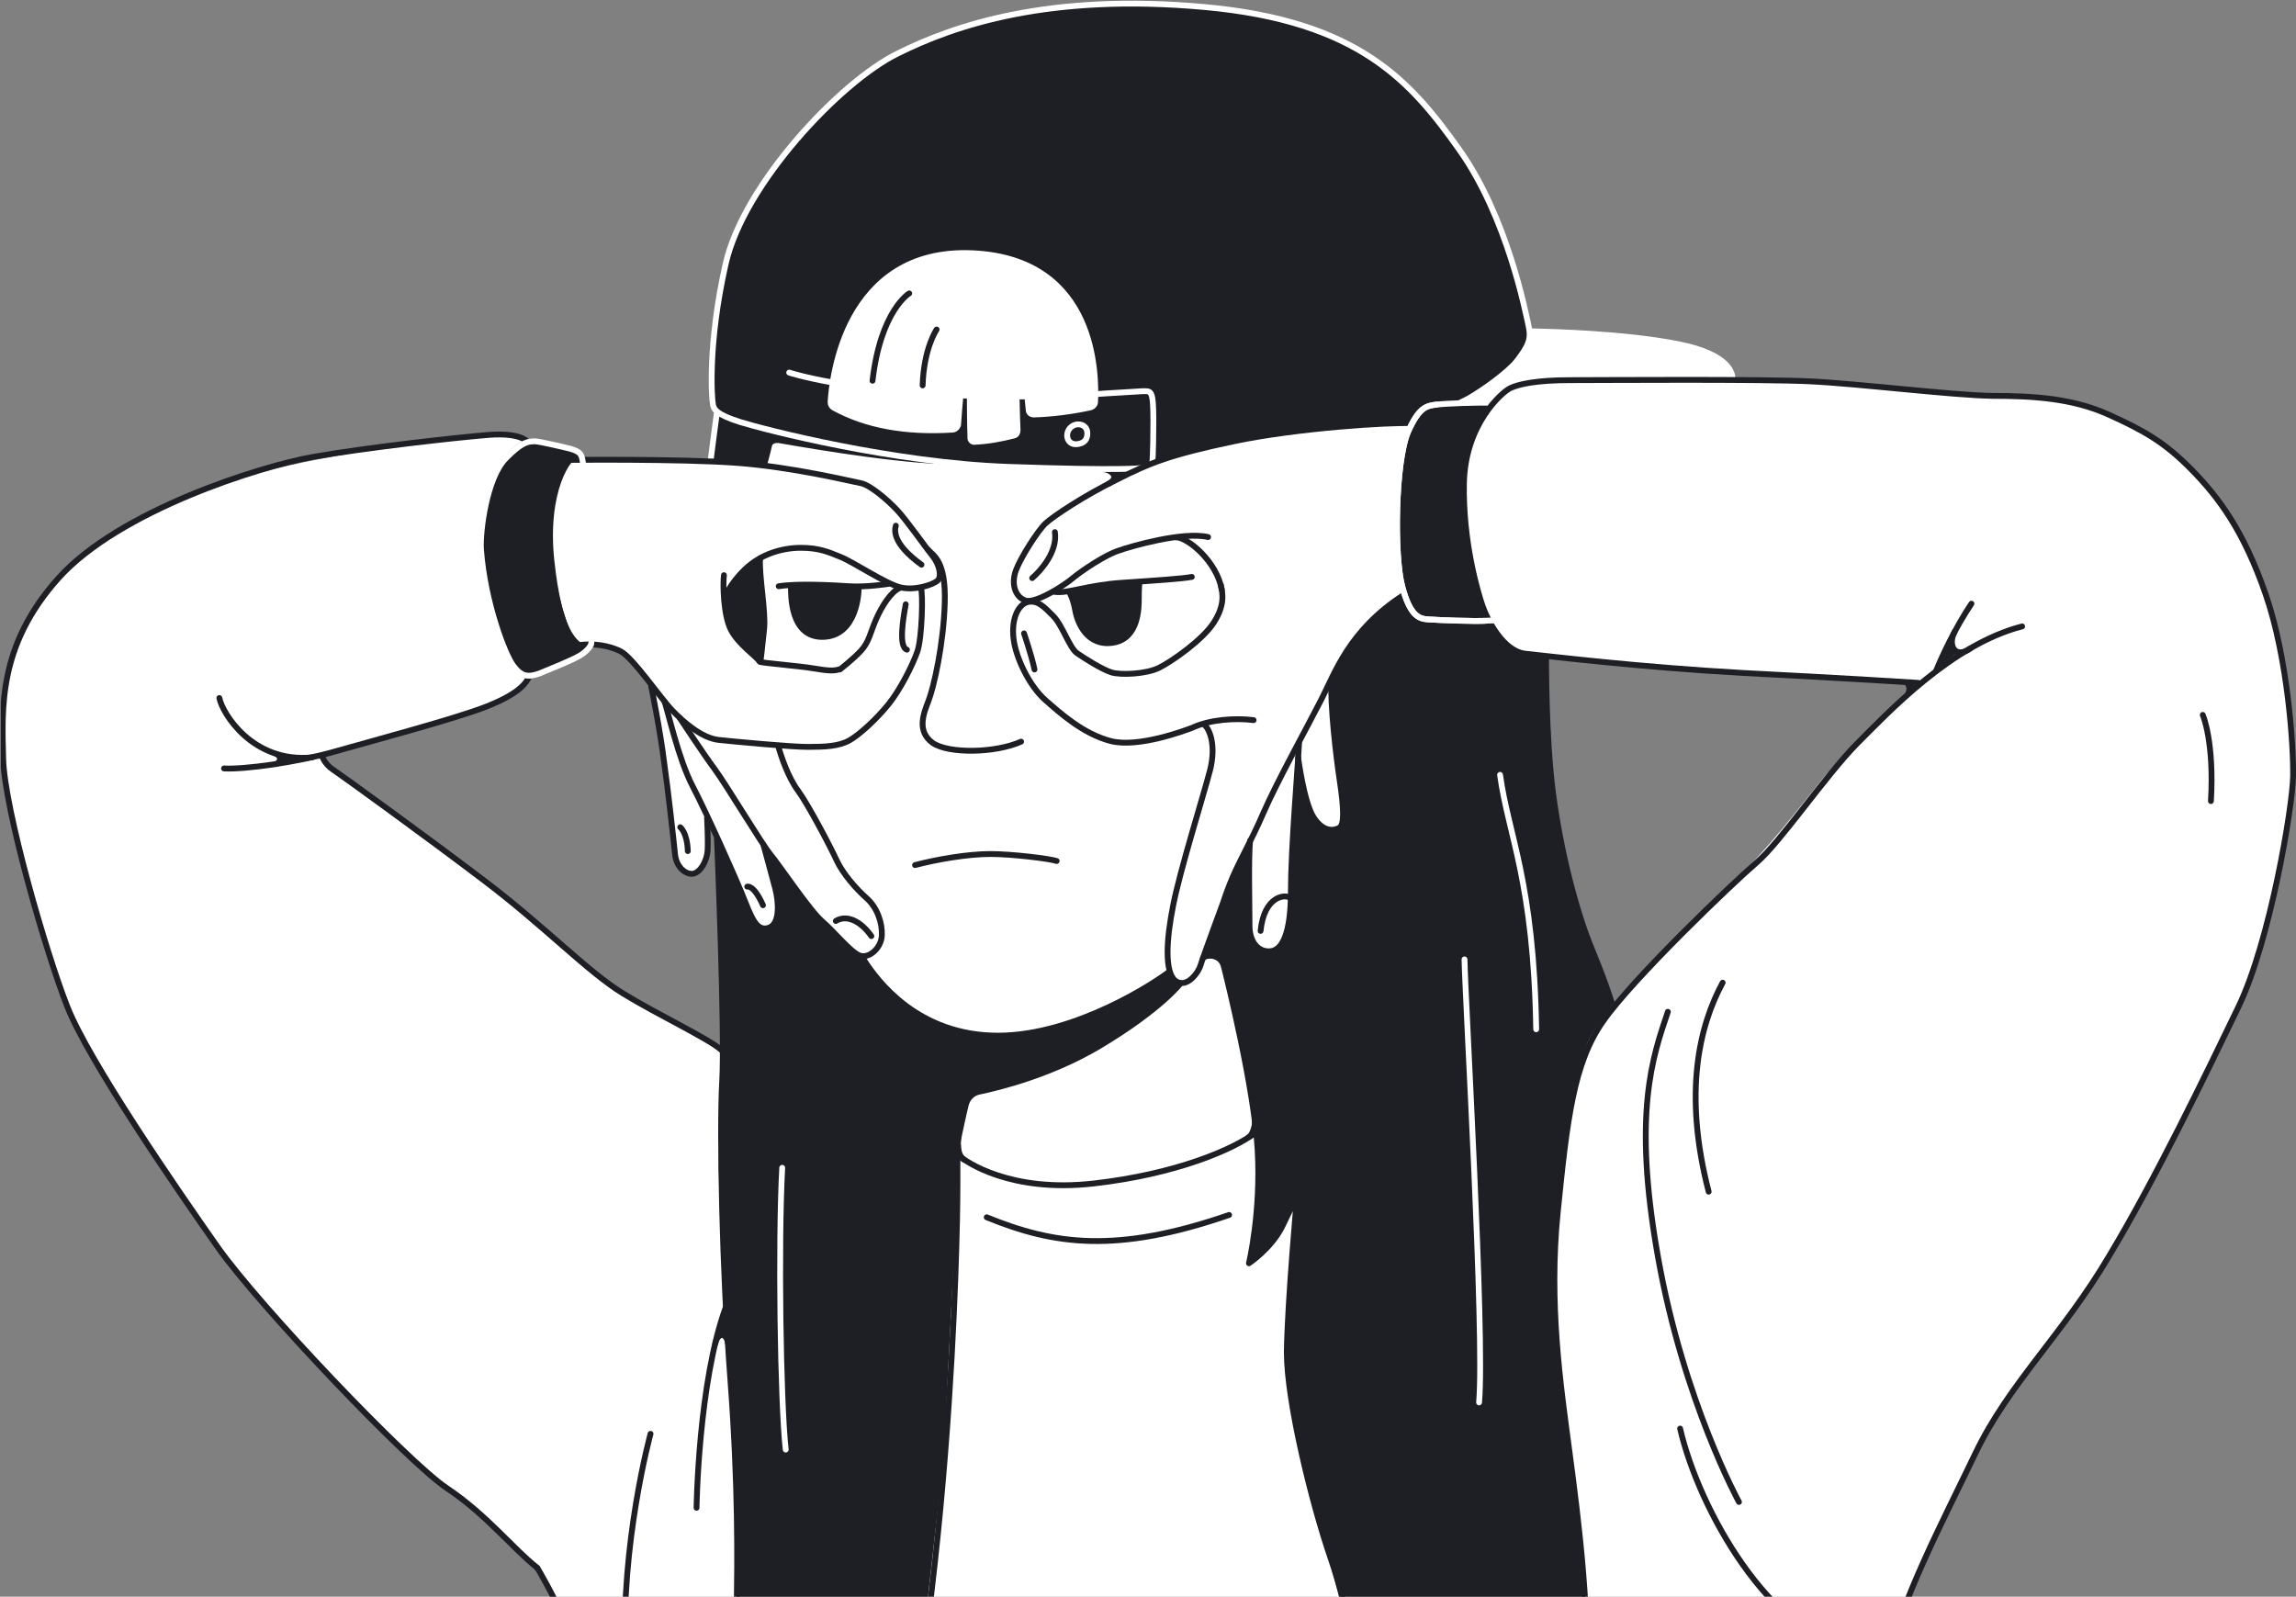<svg width="903" height="628" viewBox="0 0 903 628" fill="none" xmlns="http://www.w3.org/2000/svg">
<rect x="0" y="0" width="903" height="628" fill="#808080" stroke="none"/>
<g clip-path="url(#clip0)">
<g clip-path="url(#clip1)">
<path d="M287.93 168.751L280.597 160.509C280.597 160.509 278.306 150.205 279.91 130.743C281.514 111.509 291.368 87.009 291.368 87.009C291.368 87.009 307.638 53.58 335.138 32.515C362.637 11.449 398.386 3.207 427.031 1.604C455.677 0.001 493.488 2.291 518.238 11.449C542.987 20.608 563.841 40.071 578.278 65.028C592.715 89.986 598.215 114.257 598.215 114.257L603.027 133.261L591.798 245.456L562.007 253.699L287.93 168.751Z" fill="#1E1F24"/>
<path d="M227.661 177.681L209.786 172.873L205.203 173.788L169.912 204.012L178.391 264.002L207.953 266.979L228.577 258.049L231.557 254.157L227.661 177.681Z" fill="#1E1F24"/>
<path d="M298.7 219.585C295.721 221.646 289.305 227.141 287.471 230.118C285.638 233.094 284.492 234.468 284.721 235.842C284.951 237.216 285.867 247.29 289.534 250.725C293.2 254.388 298.7 260.113 298.7 260.113C298.7 260.113 301.221 248.206 300.534 242.024C300.075 235.842 298.7 223.935 298.7 223.935V219.585Z" fill="#1E1F24"/>
<path d="M425.427 167.381C423.135 166.923 419.927 168.755 419.698 171.045C419.469 173.334 421.531 175.166 424.281 174.479C427.031 173.792 427.719 171.732 427.49 170.129C427.49 168.526 425.427 167.381 425.427 167.381Z" fill="#1E1F24"/>
<path d="M401.365 130.973L404.574 161.655C404.574 161.655 404.345 163.487 408.011 163.258C411.449 163.258 429.323 160.052 429.323 160.052C429.323 160.052 430.469 157.076 430.469 152.725C430.469 148.375 429.094 119.754 411.678 109.221C394.032 98.688 371.116 97.543 356.679 104.871C342.242 112.198 331.471 129.599 329.409 142.879C327.346 156.16 327.117 159.594 327.117 159.594C327.117 159.594 342.929 167.608 352.783 168.295C362.637 168.982 375.699 168.524 375.699 168.524L376.845 166.234C376.845 166.234 378.449 146.772 379.137 141.735C379.824 136.697 381.887 125.478 381.887 125.478C381.887 125.478 380.97 152.038 381.199 160.281C381.428 168.524 381.428 173.332 381.428 173.332C381.428 173.332 385.095 174.019 389.449 173.332C393.803 172.646 400.22 170.585 400.22 170.585C400.22 170.585 399.99 149.749 399.761 141.735C399.532 133.721 400.449 120.669 400.449 120.669L401.365 130.973Z" fill="black"/>
<path d="M601.882 130.514C601.882 130.514 600.965 138.986 593.173 145.168C585.382 151.35 575.986 157.99 575.986 157.99L587.444 158.448C587.444 158.448 592.944 151.35 602.34 150.205C611.736 149.06 649.547 149.06 649.547 149.06L681.63 148.831C681.63 148.831 679.338 138.757 662.609 136.009C645.881 133.262 619.069 130.972 619.069 130.972L601.882 130.514Z" fill="black"/>
<path d="M523.509 267.667C523.509 267.667 530.383 253.242 537.258 246.144C544.133 239.046 552.383 233.551 552.383 233.551C552.383 233.551 554.216 242.71 563.612 243.625C573.237 244.312 585.382 243.854 585.382 243.854C585.382 243.854 590.424 253.242 595.007 255.074C599.59 256.906 609.215 257.822 609.215 257.822C609.215 257.822 608.986 289.648 611.965 312.087C614.944 334.526 620.902 357.881 627.09 372.764C633.277 387.876 635.11 394.516 635.11 394.516C635.11 394.516 623.652 407.11 619.069 427.946C614.715 448.782 611.965 477.174 611.277 493.889C610.59 510.604 614.027 548.155 616.777 564.412C619.527 580.669 623.194 620.738 624.11 636.995C625.256 653.252 622.735 692.177 616.777 714.845C610.59 737.513 606.694 763.386 606.236 775.064C605.778 786.741 608.069 803.456 608.069 803.456C608.069 803.456 585.841 788.344 576.216 769.11C566.591 749.877 559.029 725.606 556.508 713.013C553.987 700.42 552.383 680.27 552.383 680.27C552.383 680.27 546.654 692.635 543.446 696.298C540.008 700.191 535.425 704.999 535.425 704.999C535.425 704.999 537.717 678.21 534.508 658.289C531.3 638.369 518.696 597.612 518.696 597.612C518.696 597.612 507.009 553.65 506.322 536.248C505.634 518.847 509.071 484.73 509.071 484.73L509.988 469.847C509.988 469.847 503.113 484.73 500.363 488.623C497.613 492.515 492.343 495.95 492.343 495.95C492.343 495.95 496.697 463.665 494.634 452.446C492.801 440.997 489.593 413.521 486.384 401.843C483.176 390.166 481.343 378.488 479.51 377.115C477.906 375.741 474.01 375.512 474.01 375.512C474.01 375.512 480.426 357.194 482.489 350.783C484.551 344.372 491.655 330.405 491.655 330.405C491.655 330.405 491.197 360.4 491.655 364.979C492.114 369.559 494.634 374.596 499.676 373.909C504.717 373.222 507.238 362.919 507.238 357.423C507.238 351.928 508.842 321.704 508.842 321.704L510.676 298.578C510.676 298.578 512.738 313.461 514.8 318.498C516.863 323.536 521.675 327.657 525.342 326.283C529.009 324.91 528.092 315.751 528.092 315.751C528.092 315.751 524.884 290.106 524.425 283.237C523.967 276.368 523.509 267.667 523.509 267.667Z" fill="#1E1F24"/>
<path d="M459.342 380.09C459.342 380.09 460.717 383.982 462.092 385.127C463.467 386.272 464.613 386.73 464.613 386.73C464.613 386.73 442.384 408.711 419.697 418.328C397.01 427.945 385.552 429.547 384.177 430.005C382.802 430.463 379.823 432.066 378.677 440.767C377.532 449.468 376.844 449.01 376.844 465.724C376.844 482.439 374.323 545.635 373.178 552.733C372.032 559.831 366.303 631.956 363.553 650.503C360.803 669.049 355.303 699.96 355.303 699.96L351.636 692.633C351.636 692.633 347.741 739.343 344.991 754.226C342.241 769.109 331.012 801.623 331.012 801.623C331.012 801.623 325.283 780.1 324.137 775.978C322.991 771.857 312.221 712.783 310.387 702.708C308.554 692.633 306.033 671.568 306.033 671.568C306.033 671.568 300.533 684.848 299.617 687.367C298.7 689.886 296.638 692.862 296.638 692.862C296.638 692.862 291.138 657.143 290.45 651.877C289.763 646.61 289.305 598.069 289.534 595.092C289.763 592.116 286.325 529.378 286.325 529.378L284.95 510.145C284.95 510.145 283.117 451.07 283.117 445.575C283.346 440.08 284.721 412.146 284.034 397.263C283.346 382.38 281.742 329.946 281.742 329.946C281.742 329.946 291.138 349.637 292.971 355.132C294.804 360.627 297.783 368.412 303.054 364.978C308.325 361.543 303.513 345.973 303.513 345.973L299.846 332.922C299.846 332.922 315.429 355.361 321.387 361.314C327.345 367.268 334.22 375.51 337.199 376.197C340.178 376.884 340.407 376.197 340.407 376.197C340.407 376.197 357.824 405.734 389.448 405.277C421.072 404.819 437.572 392.912 437.572 392.912L459.342 380.09Z" fill="#1E1F24"/>
<path d="M287.014 512.209L282.431 524.344L287.472 523.886L287.014 512.209Z" fill="#1E1F24"/>
<path d="M282.201 162.115C282.201 162.115 296.639 168.068 307.18 170.357C317.721 172.647 328.721 176.082 328.721 176.082C328.721 176.082 312.909 174.25 309.93 173.792C306.951 173.334 303.743 172.876 302.826 174.479C301.909 176.082 300.764 182.722 300.764 182.722C300.764 182.722 289.076 181.348 285.639 181.348C282.201 181.348 279.681 181.119 279.681 181.119L282.201 162.115Z" fill="#1E1F24"/>
<path d="M377.991 138.072L376.616 155.016C376.616 155.016 389.22 155.703 394.491 155.932C399.762 156.161 405.491 155.474 405.491 155.474L403.428 136.927L377.991 138.072Z" fill="black"/>
<path d="M436.655 184.55L445.134 184.779L438.718 188.671L436.655 184.55Z" fill="#1E1F24"/>
<path d="M767.336 252.096C767.336 252.096 767.336 254.844 768.71 255.76C769.856 256.905 770.773 257.592 770.773 257.592L762.981 261.942L767.336 252.096Z" fill="black"/>
<path d="M750.487 267.8C750.487 267.8 745.904 268.716 748.195 268.945C750.487 269.403 750.029 272.15 748.654 273.524C747.279 274.898 748.654 275.356 748.654 275.356L754.383 269.174L750.487 267.8Z" fill="#1E1F24"/>
<path d="M752.898 268.812C752.898 268.812 750.836 267.209 751.981 267.209C753.127 267.209 754.502 266.98 755.648 266.064C756.794 265.148 756.106 266.751 756.106 266.751L752.898 268.812Z" fill="black"/>
<path d="M110.33 296.978L114.684 298.351L110.33 300.641V296.978Z" fill="black"/>
<path d="M474.01 284.614L480.197 283.24C480.197 283.24 480.655 284.385 479.051 284.614C477.676 284.843 476.072 286.217 476.76 288.277C477.447 290.338 476.301 290.796 476.301 290.796L474.01 284.614Z" fill="black"/>
<path d="M223.764 208.595L240.722 180.661C240.722 180.661 281.742 181.577 293.888 182.722C306.262 183.867 301.221 177.456 301.221 177.456C301.221 177.456 303.512 173.105 305.346 173.334C307.179 173.563 367.219 181.806 367.219 181.806L436.426 185.012L438.259 188.446C438.259 188.446 463.009 178.142 466.217 177.914C469.425 177.685 503.799 169.9 523.966 167.839C544.361 166.007 555.132 166.694 555.132 166.694C548.486 187.53 548.028 209.969 551.694 233.553L548.944 235.385C548.944 235.385 538.403 242.941 532.674 251.184C526.945 259.198 522.82 267.67 522.82 267.67C522.82 267.67 525.111 294.23 525.799 299.038C526.716 303.847 528.091 318.73 528.091 318.73C528.091 318.73 529.007 324.912 525.341 325.828C521.903 326.744 517.549 323.309 517.549 323.309L513.424 312.777L510.445 302.473L508.841 321.477L506.779 360.402C506.779 360.402 504.258 374.14 499.675 374.598C495.091 375.056 491.196 368.187 490.737 364.753C490.279 361.318 490.966 331.094 490.966 331.094C490.966 331.094 482.487 345.519 480.425 353.304C478.363 361.089 473.092 376.888 472.404 378.033C471.717 379.407 470.027 385.923 465.903 385.923C461.778 385.923 461.634 383.528 460.488 381.925C459.342 380.323 458.884 380.094 458.884 380.094C458.884 380.094 436.655 395.893 415.801 400.701C394.948 405.509 378.448 407.57 364.011 397.953C349.574 388.566 341.095 375.743 341.095 375.743C341.095 375.743 337.657 377.117 329.408 369.332C321.387 361.547 300.304 333.613 300.304 333.613L305.117 353.991C305.117 353.991 308.096 364.524 301.908 364.753C295.721 364.982 294.575 358.113 294.575 358.113L278.534 321.935C278.534 321.935 278.992 334.3 278.076 336.589C277.159 338.879 276.013 343.459 272.346 343.459C268.68 343.459 265.472 336.589 265.242 332.01C265.013 327.431 261.118 296.978 261.118 296.978L256.764 269.73L299.158 260.801L300.762 242.941L298.471 219.357C298.471 219.357 290.221 225.539 287.7 229.203C285.18 232.866 284.721 235.385 284.721 235.385L220.785 234.24L223.764 208.595Z" fill="white"/>
<path d="M228.578 228.059L233.161 253.245C233.161 253.245 245.078 255.535 248.515 260.114C251.953 264.694 261.119 276.6 261.119 276.6L301.91 263.778L298.472 260.343C298.472 260.343 287.473 250.727 286.098 246.376C284.723 242.026 284.035 231.951 284.035 231.951L228.578 228.059Z" fill="white"/>
<path d="M898.416 266.065C892 228.972 880.313 203.785 866.792 189.589C853.271 175.393 835.626 160.739 808.356 156.846C781.086 152.954 773.753 156.16 747.628 152.954C721.504 149.519 685.296 149.519 679.567 149.519C673.838 149.519 620.902 148.833 620.902 148.833C620.902 148.833 605.548 149.519 601.194 150.664C596.84 151.809 590.653 154.099 585.84 160.968C581.257 167.608 573.695 178.599 575.528 202.411C577.59 226.224 584.465 244.313 586.986 247.976C589.736 251.64 594.09 256.448 601.652 257.593C609.215 258.738 754.045 268.584 754.045 268.584C754.045 268.584 724.712 296.289 716.004 307.279C707.296 318.27 692.859 336.588 684.38 343.915C675.671 351.242 648.172 381.008 643.818 384.671C639.464 388.335 628.693 401.157 624.798 409.171C620.902 417.414 615.86 441.914 614.256 457.026C612.423 472.137 608.527 520.221 614.715 557.314C620.902 594.636 624.339 628.066 624.339 647.528C624.339 666.99 619.756 701.794 617.464 710.953C615.173 720.111 607.84 752.625 607.152 759.952C606.236 767.279 606.923 793.153 606.923 793.153L607.84 802.083V803.227C605.09 801.396 601.652 798.877 596.84 795.213C581.257 782.849 578.736 774.148 566.132 748.275C553.758 722.401 551.695 679.355 551.695 679.355C551.695 679.355 549.404 682.789 544.82 692.864C540.237 703.168 534.508 705.686 534.508 705.686L535.196 700.42C535.196 700.42 536.571 688.056 534.966 667.906C533.362 647.757 523.967 618.907 513.654 581.356C503.342 543.576 505.634 521.595 507.009 506.254C508.384 490.913 509.53 472.824 509.53 472.824C509.53 472.824 504.03 482.441 500.592 487.478C497.155 492.516 490.967 496.637 490.967 496.637C490.967 496.637 492.342 493.203 492.801 488.852C493.259 484.502 494.863 457.712 493.717 444.203C492.572 430.694 482.259 386.961 481.113 381.237C479.968 375.512 471.947 376.428 471.947 376.428L463.926 386.732L449.26 401.386C449.26 401.386 429.552 414.895 420.386 418.788C411.219 422.68 385.324 429.778 383.262 430.236C381.199 430.694 377.762 438.25 377.303 443.745C376.845 449.241 375.928 479.922 375.928 479.922L371.116 573.342L361.033 663.098L354.616 700.191L351.179 694.238C351.179 694.238 348.887 717.364 345.45 748.275C342.471 773.919 333.304 794.069 330.325 800.251L322.076 771.63L312.451 721.027L305.347 672.257L296.18 694.238L289.305 642.949L289.993 606.772L285.639 524.114L282.66 459.544L283.576 413.521L259.973 399.783L235.452 384.442L205.891 359.027L129.122 301.326L126.143 297.205L180.225 281.864L203.141 272.018L207.953 266.523C188.704 256.448 177.933 187.528 206.578 172.874L199.703 171.272C199.703 171.272 184.35 170.356 147.913 176.538C111.476 182.72 94.06 187.07 72.977 196C51.894 204.93 20.957 222.561 10.645 244.542C0.333 266.752 -0.125 291.252 2.166 307.279C4.458 323.307 14.312 364.522 24.166 389.251C34.02 413.979 61.29 454.736 72.977 472.137C84.894 489.539 101.164 512.436 136.455 547.926C171.516 583.417 183.204 590.286 183.204 590.286L209.328 614.556C209.328 614.556 218.724 624.631 227.432 649.589C236.14 674.547 238.202 696.986 238.202 696.986C238.202 696.986 242.327 743.924 243.473 762.929C244.39 781.933 253.785 819.942 253.785 819.942L262.035 845.816C377.991 904.661 545.966 892.068 735.712 840.549C735.712 840.549 741.899 766.821 740.982 747.359C740.066 728.125 738.232 663.556 743.732 645.925C749.003 628.295 775.815 572.884 775.815 572.884C775.815 572.884 796.898 538.539 809.502 522.053C822.106 505.567 837.23 482.899 853.73 449.47C870.229 416.269 889.479 381.924 895.437 347.12C901.395 312.775 904.833 303.387 898.416 266.065Z" fill="white"/>
<path d="M237.973 253.701L242.786 186.384L242.327 181.117L224.223 180.888C210.015 200.58 219.411 240.878 226.973 253.93L237.973 253.701Z" fill="white"/>
<path d="M416.719 113.801C409.156 104.643 397.24 99.834 377.532 100.063C358.053 100.292 344.304 111.512 337.658 121.586C331.012 131.661 327.117 149.979 327.117 149.979L326.658 159.137C326.658 159.137 337.429 165.777 350.72 167.838C363.782 170.128 375.928 168.296 375.928 168.296L377.074 165.777L380.053 140.362L381.657 138.759L382.344 172.876L383.261 174.02L399.99 170.815L400.219 167.38L400.907 129.371L405.261 162.343L407.552 163.259L428.864 160.511L430.927 157.077C430.927 157.077 430.927 141.507 427.718 132.119C424.052 123.189 416.719 113.801 416.719 113.801Z" fill="white"/>
<path d="M601.882 129.603C601.882 129.603 601.423 140.136 589.507 148.379C577.59 156.621 575.299 158.224 575.299 158.224L592.486 158.453L679.109 153.874L681.171 147.921C681.171 147.921 678.421 139.22 663.526 136.243C648.63 133.267 617.694 130.977 617.694 130.977L601.882 129.603Z" fill="white"/>
<path d="M88.101 302.242C95.892 302.7 116.287 299.952 131.641 295.602C146.995 291.251 178.619 282.779 190.536 278.2C202.452 273.62 206.806 269.499 208.181 265.835" stroke="#1E1F24" stroke-width="2.292" stroke-miterlimit="10" stroke-linecap="round" stroke-linejoin="round"/>
<path d="M126.601 297.206C126.601 297.206 127.517 300.411 130.955 302.701C134.392 304.991 166.704 328.346 190.537 346.434C214.369 364.523 231.098 382.154 244.848 390.625C258.598 399.097 278.764 408.485 283.805 413.064" stroke="#1E1F24" stroke-width="2.292" stroke-miterlimit="10" stroke-linecap="round" stroke-linejoin="round"/>
<path d="M281.972 329.717C281.972 329.717 285.18 405.735 284.034 425.198C282.888 444.66 284.034 500.071 287.242 542.43C290.451 584.789 289.992 614.555 289.763 631.728C289.534 648.901 296.409 694.466 296.409 694.466C296.409 694.466 300.763 686.223 302.596 680.728C304.429 675.232 306.263 671.34 306.263 671.34C306.263 671.34 311.304 713.699 317.033 743.007C322.762 772.544 330.554 802.31 330.554 802.31C330.554 802.31 343.616 772.773 347.283 739.115C350.72 705.456 351.637 691.718 351.637 691.718C353.012 694.924 354.157 698.129 355.303 701.335C355.303 701.335 361.262 672.714 367.678 614.555C374.095 556.397 375.928 502.818 376.386 480.15C376.844 457.482 376.157 452.445 377.074 446.95C377.761 443.744 378.907 438.249 379.824 434.585C380.511 431.838 382.574 429.777 385.323 429.319C394.032 427.487 413.739 422.45 432.302 411.459C456.822 396.805 464.364 386.693 464.364 386.693" stroke="#1E1F24" stroke-width="2.292" stroke-miterlimit="10" stroke-linecap="round" stroke-linejoin="round"/>
<path d="M341.782 376.429C347.053 384.672 362.407 405.05 392.427 405.05C422.447 405.05 454.071 383.985 459.113 379.864" stroke="white" stroke-width="2.292" stroke-miterlimit="10" stroke-linecap="round" stroke-linejoin="round"/>
<path d="M255.847 563.956C255.847 563.956 243.93 607.46 245.993 651.88" stroke="#1E1F24" stroke-width="2.292" stroke-miterlimit="10" stroke-linecap="round" stroke-linejoin="round"/>
<path d="M273.95 593.032C273.95 593.032 274.638 543.804 285.408 514.267" stroke="#1E1F24" stroke-width="2.292" stroke-miterlimit="10" stroke-linecap="round" stroke-linejoin="round"/>
<path d="M473.322 284.841C475.384 285.986 478.593 292.626 475.843 303.159C473.093 313.691 464.156 342.084 461.406 356.051C458.656 369.789 457.968 382.382 462.322 385.817C466.905 389.022 471.489 382.153 472.176 379.635C472.864 377.116 481.343 354.219 483.863 347.35C486.384 340.481 491.884 331.322 496.926 319.645C501.967 307.967 514.113 285.986 519.613 275.225C525.112 264.463 530.612 247.977 551.695 234.239" stroke="#1E1F24" stroke-width="2.292" stroke-miterlimit="10" stroke-linecap="round" stroke-linejoin="round"/>
<path d="M601.881 130.287C610.818 130.516 638.776 131.203 659.859 135.324C680.941 139.446 681.4 147.46 681.4 149.063" stroke="white" stroke-width="2.292" stroke-miterlimit="10" stroke-linecap="round" stroke-linejoin="round"/>
<path d="M472.175 368.642C467.821 368.642 467.363 373.221 465.759 379.404" stroke="white" stroke-width="2.292" stroke-miterlimit="10" stroke-linecap="round" stroke-linejoin="round"/>
<path d="M376.844 454.277C379.823 457.025 397.468 469.16 430.009 465.497C462.55 461.833 485.466 451.988 493.945 445.348" stroke="#1E1F24" stroke-width="2.292" stroke-miterlimit="10" stroke-linecap="round" stroke-linejoin="round"/>
<path d="M388.073 478.775C414.427 489.537 438.947 493.2 483.404 477.859" stroke="#1E1F24" stroke-width="2.292" stroke-miterlimit="10" stroke-linecap="round" stroke-linejoin="round"/>
<path d="M473.092 376.885C474.008 375.512 479.967 374.825 481.342 380.091C482.717 385.586 493.258 427.946 494.633 452.445C496.008 476.945 491.196 496.866 491.196 496.866C491.196 496.866 499.904 491.141 504.258 482.44C508.612 473.74 510.216 469.389 510.216 469.389C510.216 469.389 506.32 512.435 506.091 531.898C506.091 551.36 515.945 591.43 523.278 612.724C530.611 634.018 535.424 663.097 536.111 676.607C536.569 690.116 534.965 705.915 534.965 705.915C534.965 705.915 541.84 701.106 545.965 692.635C550.09 684.163 552.382 679.354 552.382 679.354C552.382 679.354 553.527 709.349 560.861 732.704C568.194 756.059 579.652 780.33 591.339 790.862C603.026 801.395 608.297 804.372 608.297 804.372C608.297 804.372 603.943 775.979 608.297 753.998C612.651 732.017 620.443 705.686 623.422 672.027C626.172 638.369 620.672 596.696 617.234 570.823C613.797 544.949 608.985 512.893 612.651 476.716C616.318 440.539 618.838 418.1 630.526 401.614C641.984 385.128 681.399 347.348 690.795 339.334C700.191 331.321 717.836 305.218 730.211 292.625C742.586 280.26 767.564 253.471 795.293 246.373" stroke="#1E1F24" stroke-width="2.292" stroke-miterlimit="10" stroke-linecap="round" stroke-linejoin="round"/>
<path d="M775.356 237.442C769.168 246.601 763.697 258.228 761.405 263.952" stroke="#1E1F24" stroke-width="2.292" stroke-miterlimit="10" stroke-linecap="round" stroke-linejoin="round"/>
<path d="M677.505 386.504C668.338 403.447 661.922 429.779 672.005 468.704" stroke="#1E1F24" stroke-width="2.292" stroke-miterlimit="10" stroke-linecap="round" stroke-linejoin="round"/>
<path d="M281.971 162.115C281.971 162.115 280.367 174.021 279.45 181.348" stroke="white" stroke-width="2.292" stroke-miterlimit="10" stroke-linecap="round" stroke-linejoin="round"/>
<path d="M655.963 397.952C650.005 415.583 641.984 437.793 652.067 494.348C662.15 551.133 683.921 590.744 683.921 590.744" stroke="#1E1F24" stroke-width="2.292" stroke-miterlimit="10" stroke-linecap="round" stroke-linejoin="round"/>
<path d="M660.776 561.894C668.339 594.407 696.296 642.72 727.921 648.673" stroke="#1E1F24" stroke-width="2.292" stroke-miterlimit="10" stroke-linecap="round" stroke-linejoin="round"/>
<path d="M866.333 281.178C866.333 281.178 870.916 291.71 869.541 315.065" stroke="#1E1F24" stroke-width="2.292" stroke-miterlimit="10" stroke-linecap="round" stroke-linejoin="round"/>
<path d="M211.333 616.667C201.479 608.882 191.453 595.781 175.641 585.249C160.058 574.716 101.851 513.581 85.58 490.455C69.31 467.329 34.935 417.414 26.456 395.891C17.978 374.368 1.707 318.041 1.249 298.35C0.79 278.658 -0.814 253.93 23.019 227.369C46.852 200.809 102.309 183.407 122.933 179.744C143.558 176.08 180.453 171.959 192.369 171.043C204.515 170.127 207.265 173.561 207.265 173.561" stroke="#1E1F24" stroke-width="2.292" stroke-miterlimit="10" stroke-linecap="round" stroke-linejoin="round"/>
<path d="M224.451 180.89C224.451 180.89 267.533 180.432 289.533 182.035C311.532 183.638 334.907 189.362 338.574 190.049C342.24 190.736 349.115 196.689 352.782 200.582C356.448 204.474 364.01 215.236 366.76 218.67C369.51 222.105 370.427 226.684 368.823 228.287C367.219 229.89 359.886 232.409 354.156 231.035C348.427 229.661 335.824 221.189 330.782 219.128C325.74 217.068 322.074 215.465 314.97 215.465C307.866 215.465 299.387 217.754 292.97 223.937C286.554 230.119 284.95 235.385 284.95 235.385" stroke="#1E1F24" stroke-width="2.292" stroke-miterlimit="10" stroke-linecap="round" stroke-linejoin="round"/>
<path d="M284.721 226.225C284.263 229.66 284.492 242.024 287.471 247.748C290.45 253.472 297.325 258.052 298.7 260.113" stroke="#1E1F24" stroke-width="2.292" stroke-miterlimit="10" stroke-linecap="round" stroke-linejoin="round"/>
<path d="M298.929 260.339C300.304 260.797 314.283 261.941 319.782 262.857C325.282 263.773 327.803 264.002 329.866 263.315" stroke="#1E1F24" stroke-width="2.292" stroke-miterlimit="10" stroke-linecap="round" stroke-linejoin="round"/>
<path d="M330.324 263.317C330.324 263.317 335.366 259.425 338.574 255.99C341.782 252.556 342.241 248.892 344.532 243.626C346.824 238.36 350.49 232.636 353.928 231.262" stroke="#1E1F24" stroke-width="2.292" stroke-miterlimit="10" stroke-linecap="round" stroke-linejoin="round"/>
<path d="M362.178 231.262C363.094 233.093 362.636 250.953 360.803 256.219C358.969 261.486 354.157 271.102 349.574 276.827C344.99 282.551 338.116 288.962 333.991 291.252C329.866 293.541 324.366 293.77 317.72 293.77C311.075 293.77 289.075 291.71 282.659 291.023C276.242 290.336 269.138 284.383 264.326 279.345C259.513 274.308 248.972 258.738 244.159 256.219C239.347 253.701 232.701 253.014 228.118 253.701" stroke="#1E1F24" stroke-width="2.292" stroke-miterlimit="10" stroke-linecap="round" stroke-linejoin="round"/>
<path d="M267.362 282.421C267.362 282.421 276.472 296.287 281.055 302.469C285.638 308.651 299.617 332.006 303.054 336.127C306.492 340.249 318.637 358.338 323.221 362.23C327.804 366.122 334.22 374.136 337.887 375.739C341.554 377.342 346.595 372.992 346.824 367.954C347.053 362.917 344.991 356.964 340.866 353.3C336.741 349.637 331.47 343.683 328.95 338.188C326.429 332.693 317.721 316.207 313.825 310.941C309.929 305.675 307.179 297.432 306.034 293.31" stroke="#1E1F24" stroke-width="2.292" stroke-miterlimit="10" stroke-linecap="round" stroke-linejoin="round"/>
<path d="M261.347 275.91C262.722 279.802 266.847 298.578 272.346 309.11C277.846 319.643 288.617 343.685 292.054 352.157C295.492 360.629 297.325 366.353 302.137 364.979C306.95 363.605 306.262 354.675 304.887 349.409C303.512 344.143 300.304 332.465 300.304 332.465" stroke="#1E1F24" stroke-width="2.292" stroke-miterlimit="10" stroke-linecap="round" stroke-linejoin="round"/>
<path d="M328.72 362.23C332.845 359.711 338.344 362.001 342.699 368.183" stroke="#1E1F24" stroke-width="2.292" stroke-miterlimit="10" stroke-linecap="round" stroke-linejoin="round"/>
<path d="M293.888 348.723C293.888 348.723 296.408 347.807 300.075 356.05" stroke="#1E1F24" stroke-width="2.292" stroke-miterlimit="10" stroke-linecap="round" stroke-linejoin="round"/>
<path d="M256.076 269.729C256.076 269.729 259.743 287.818 261.118 299.267C262.722 310.486 265.013 331.093 265.472 335.902C265.93 340.71 269.138 343.687 272.117 343.687C275.097 343.687 278.076 338.878 278.305 334.299C278.534 329.948 278.076 321.706 278.076 321.706" stroke="#1E1F24" stroke-width="2.292" stroke-miterlimit="10" stroke-linecap="round" stroke-linejoin="round"/>
<path d="M267.534 325.366C267.534 325.366 270.284 327.427 270.513 334.754" stroke="#1E1F24" stroke-width="2.292" stroke-miterlimit="10" stroke-linecap="round" stroke-linejoin="round"/>
<path d="M352.324 206.763C351.866 208.365 350.72 213.632 362.407 222.104" stroke="#1E1F24" stroke-width="2.292" stroke-miterlimit="10" stroke-linecap="round" stroke-linejoin="round"/>
<path d="M356.219 237.674C355.303 242.711 353.24 254.388 356.678 255.533" stroke="#1E1F24" stroke-width="2.292" stroke-miterlimit="10" stroke-linecap="round" stroke-linejoin="round"/>
<path d="M364.927 216.15C367.219 218.669 372.031 220.501 371.573 236.987C371.115 253.472 367.219 270.416 365.156 275.682C363.094 280.949 360.573 287.589 366.761 292.168C372.948 296.519 391.281 296.29 401.593 291.71" stroke="#1E1F24" stroke-width="2.292" stroke-miterlimit="10" stroke-linecap="round" stroke-linejoin="round"/>
<path d="M359.886 340.248C368.594 337.958 380.739 335.897 389.448 335.897C398.156 335.897 412.822 337.729 415.572 338.645" stroke="#1E1F24" stroke-width="2.292" stroke-miterlimit="10" stroke-linecap="round" stroke-linejoin="round"/>
<path d="M298.93 219.585C298.471 226.454 301.221 240.421 300.534 247.29C299.846 254.159 299.159 259.654 299.159 259.654" stroke="#1E1F24" stroke-width="2.292" stroke-miterlimit="10" stroke-linecap="round" stroke-linejoin="round"/>
<path d="M211.161 616.619C211.849 617.306 212.307 618.451 212.765 619.138C218.036 628.526 233.39 655.773 237.744 695.156C242.327 737.515 242.098 764.305 247.598 792.926C253.098 821.547 261.806 846.047 261.806 846.047" stroke="#1E1F24" stroke-width="2.292" stroke-miterlimit="10" stroke-linecap="round" stroke-linejoin="round"/>
<path d="M480.14 230.092C480.909 233.555 481.8 237.9 477.446 244.769C473.092 251.638 460.947 260.11 455.905 262.628C450.863 265.147 440.78 265.605 437.114 264.46C433.447 263.315 426.572 258.965 423.593 256.904C420.614 254.843 417.864 245.914 414.198 242.25C410.531 238.587 408.239 236.068 404.344 236.755C400.448 237.671 397.698 243.395 398.615 251.18C399.531 258.965 405.031 269.955 410.989 275.222C416.948 280.488 426.114 288.731 436.885 291.478C447.655 294.226 465.988 287.357 468.967 286.212C475.842 283.007 485.696 282.32 493.029 283.236" stroke="#1E1F24" stroke-width="2.292" stroke-miterlimit="10" stroke-linecap="round" stroke-linejoin="round"/>
<path d="M462.551 211.343C467.134 211.343 478.6 220.858 480.524 232.016" stroke="#1E1F24" stroke-width="2.292" stroke-miterlimit="10" stroke-linecap="round" stroke-linejoin="round"/>
<path d="M405.948 227.369C409.156 224.621 416.031 217.065 414.885 209.28" stroke="#1E1F24" stroke-width="2.292" stroke-miterlimit="10" stroke-linecap="round" stroke-linejoin="round"/>
<path d="M402.739 249.122C402.739 249.122 405.718 257.823 406.864 263.318" stroke="#1E1F24" stroke-width="2.292" stroke-miterlimit="10" stroke-linecap="round" stroke-linejoin="round"/>
<path d="M86.268 274.538C87.413 280.491 99.33 300.182 122.704 297.893" stroke="#1E1F24" stroke-width="2.292" stroke-miterlimit="10" stroke-linecap="round" stroke-linejoin="round"/>
<path d="M433.906 184.55C436.427 184.55 441.01 187.526 435.969 190.274" stroke="#1E1F24" stroke-width="2.292" stroke-miterlimit="10" stroke-linecap="round" stroke-linejoin="round"/>
<path d="M300.533 182.718C301.221 180.199 302.137 176.993 302.367 175.62C302.596 174.475 303.283 172.872 306.262 173.101C309.241 173.559 347.97 180.657 370.427 181.344" stroke="#1E1F24" stroke-width="2.292" stroke-miterlimit="10" stroke-linecap="round" stroke-linejoin="round"/>
<path d="M448.801 184.094C448.801 184.094 442.385 185.239 396.781 183.636C351.178 182.033 300.763 168.982 291.138 166.005C281.742 163.029 280.597 160.968 280.367 158.907C279.909 156.618 278.305 135.094 285.409 103.726C292.513 72.357 330.554 32.058 353.012 21.068C375.469 9.848 412.594 -2.745 473.551 2.75C534.507 8.245 554.903 32.058 573.923 58.848C592.944 85.637 600.048 123.188 601.193 128.225C602.339 133.263 601.193 136.01 596.61 141.964C593.173 146.314 583.777 153.183 577.361 156.847L574.023 158.525" stroke="white" stroke-width="2.292" stroke-miterlimit="10" stroke-linecap="round" stroke-linejoin="round"/>
<path d="M227.432 178.829C223.536 178.6 213.911 193.254 216.89 220.731C219.869 248.207 225.598 253.702 231.098 255.305" stroke="#1E1F24" stroke-width="2.292" stroke-miterlimit="10" stroke-linecap="round" stroke-linejoin="round"/>
<path d="M307.638 459.313C306.034 489.08 306.951 551.588 309.013 570.135" stroke="white" stroke-width="2.292" stroke-miterlimit="10" stroke-linecap="round" stroke-linejoin="round"/>
<path d="M232.472 253.473C232.472 253.473 231.556 255.763 228.118 257.824C224.681 259.885 216.431 263.09 212.077 264.922C207.494 266.525 204.973 266.067 201.765 261.716C198.557 257.366 190.765 237.217 189.161 216.151C188.703 208.824 191.453 187.988 198.786 180.432C206.119 172.876 208.41 173.792 210.244 173.563C212.077 173.563 221.702 175.853 224.452 176.54C228.118 177.684 228.577 178.6 229.035 180.661L230.41 189.133L234.306 239.506L232.472 253.473Z" stroke="white" stroke-width="2.292" stroke-miterlimit="10" stroke-linecap="round" stroke-linejoin="round"/>
<path d="M575.985 377.346C576.215 392.916 584.006 524.802 581.714 551.591" stroke="white" stroke-width="2.292" stroke-miterlimit="10" stroke-linecap="round" stroke-linejoin="round"/>
<path d="M589.964 304.76C593.172 328.344 603.255 346.89 604.172 404.819" stroke="white" stroke-width="2.292" stroke-miterlimit="10" stroke-linecap="round" stroke-linejoin="round"/>
<path d="M491.654 330.635C490.967 337.504 491.425 356.051 491.425 363.378C491.196 370.705 495.092 374.597 499.675 374.139C504.258 373.682 507.695 367.27 507.695 350.556C507.695 333.841 510.462 301.657 510.921 292.04" stroke="#1E1F24" stroke-width="2.292" stroke-miterlimit="10" stroke-linecap="round" stroke-linejoin="round"/>
<path d="M507.238 353.075C505.405 351.701 497.155 352.388 495.78 366.126" stroke="#1E1F24" stroke-width="2.292" stroke-miterlimit="10" stroke-linecap="round" stroke-linejoin="round"/>
<path d="M510.536 297.812C510.536 297.812 512.738 315.294 516.633 321.476C520.529 327.429 524.654 326.742 526.716 325.598C528.779 324.453 528.55 318.042 526.946 307.28C525.341 296.518 523.16 277.489 523.618 267.415" stroke="#1E1F24" stroke-width="2.292" stroke-miterlimit="10" stroke-linecap="round" stroke-linejoin="round"/>
<path d="M382.114 125.709C379.364 139.218 377.76 152.956 376.844 166.694C376.844 167.839 375.698 168.984 374.552 168.984C356.448 170.129 340.636 167.381 327.803 160.283C327.116 159.825 326.657 159.138 326.657 158.222C327.116 149.292 332.386 97.316 382.573 99.606C431.384 101.896 431.155 147.919 430.697 157.993C430.697 159.138 429.78 160.054 428.634 160.283C421.072 161.886 413.739 162.802 406.635 163.031C405.489 163.031 404.572 162.344 404.572 161.199C403.426 149.979 402.051 136.012 400.676 120.671C399.76 138.073 399.531 154.33 400.218 169.213C400.218 170.129 399.76 171.045 398.843 171.274C393.572 172.647 388.302 173.563 383.031 173.792C382.343 173.792 381.656 173.105 381.656 172.418C381.198 156.62 381.427 141.05 382.114 125.709Z" stroke="white" stroke-width="2.292" stroke-miterlimit="10" stroke-linecap="round" stroke-linejoin="round"/>
<path d="M397.927 155.93C400.677 155.93 402.51 155.93 405.718 155.93" stroke="white" stroke-width="2.292" stroke-miterlimit="10" stroke-linecap="round" stroke-linejoin="round"/>
<path d="M453.155 182.948C453.155 182.948 453.613 178.14 453.613 165.546C453.613 152.953 452.697 153.869 449.259 153.869C442.843 154.327 436.885 154.556 430.926 155.014L427.947 155.243" stroke="white" stroke-width="2.292" stroke-miterlimit="10" stroke-linecap="round" stroke-linejoin="round"/>
<path d="M376.157 155.473C378.449 155.473 380.511 155.702 383.032 155.702" stroke="white" stroke-width="2.292" stroke-miterlimit="10" stroke-linecap="round" stroke-linejoin="round"/>
<path d="M357.594 115.403C357.594 115.403 346.365 122.043 343.157 149.748" stroke="#1E1F24" stroke-width="2.292" stroke-miterlimit="10" stroke-linecap="round" stroke-linejoin="round"/>
<path d="M368.366 129.597C368.366 129.597 363.325 136.924 362.866 151.578" stroke="#1E1F24" stroke-width="2.292" stroke-miterlimit="10" stroke-linecap="round" stroke-linejoin="round"/>
<path d="M555.361 166.464C546.653 166.006 510.216 168.296 485.237 173.562C460.259 178.829 452.238 182.034 439.176 188.674C426.114 195.086 414.197 203.099 411.218 205.847C408.239 208.595 401.364 219.356 399.531 224.394C397.698 229.431 399.073 234.468 402.968 236.071C406.635 237.903 418.551 230.347 422.218 227.141C425.885 224.165 434.822 218.211 439.863 216.609C444.905 214.777 465.519 208.93 475.138 211.239" stroke="#1E1F24" stroke-width="2.292" stroke-miterlimit="10" stroke-linecap="round" stroke-linejoin="round"/>
<path d="M585.61 244.084C580.11 244.542 565.444 243.855 561.777 243.626C558.34 243.397 554.673 242.71 551.465 230.575C548.257 218.44 548.715 181.804 553.757 169.898C558.111 160.052 561.09 159.594 564.986 159.136C568.881 158.679 580.568 158.221 586.985 158.45H600.506L599.818 243.855L585.61 244.084Z" stroke="white" stroke-width="2.292" stroke-miterlimit="10" stroke-linecap="round" stroke-linejoin="round"/>
<path d="M754.501 268.582C754.501 268.582 726.315 266.751 685.524 264.69C644.504 262.4 608.984 258.05 600.047 257.134C591.109 256.218 584.922 243.625 583.089 238.358C581.255 233.092 575.297 213.172 575.756 190.046C576.214 166.92 590.651 154.327 593.859 152.724C597.068 151.121 604.171 149.518 617.463 149.518C630.983 149.518 692.169 149.06 711.648 149.976C731.127 150.892 767.793 155.471 783.605 155.7C799.417 155.7 815 156.616 829.208 163.027C843.416 169.439 851.437 174.018 861.978 184.78C872.519 195.541 882.373 208.592 891.082 233.779C899.79 258.966 902.081 293.54 901.852 305.447C901.623 317.353 892.915 370.016 880.311 396.118C867.707 422.221 847.77 463.664 829.437 494.117C811.333 524.799 790.021 544.262 776.959 571.509C763.897 598.757 747.168 630.354 742.127 654.854C737.085 679.354 741.21 737.512 741.439 751.479C741.668 765.446 738.002 826.81 736.398 840.777" stroke="#1E1F24" stroke-width="2.292" stroke-miterlimit="10" stroke-linecap="round" stroke-linejoin="round"/>
<path d="M600.047 243.854L585.61 244.083C580.11 244.541 565.444 243.854 561.777 243.625C558.34 243.396 554.673 242.709 551.465 230.574C548.257 218.439 548.715 181.803 553.757 169.897C558.111 160.051 561.09 159.593 564.986 159.135" stroke="white" stroke-width="2.292" stroke-miterlimit="10" stroke-linecap="round" stroke-linejoin="round"/>
<path d="M310.388 146.542C310.388 146.542 315.888 148.374 327.346 150.434L330.783 151.121" stroke="white" stroke-width="2.292" stroke-miterlimit="10" stroke-linecap="round" stroke-linejoin="round"/>
<path d="M423.593 166.918C421.531 167.147 419.697 168.979 419.697 171.269C419.697 173.558 421.531 175.39 424.739 174.474C428.176 173.558 427.718 170.124 427.489 169.208C427.26 168.521 426.343 166.689 423.593 166.918Z" stroke="white" stroke-width="2.292" stroke-miterlimit="10" stroke-linecap="round" stroke-linejoin="round"/>
<path d="M306.263 230.576C313.596 229.431 327.116 230.118 333.991 230.576C340.637 231.033 349.345 229.66 349.345 229.66" stroke="#1E1F24" stroke-width="2.292" stroke-miterlimit="10" stroke-linecap="round" stroke-linejoin="round"/>
<path d="M414.729 232.786C420.115 233.555 427.489 230.115 441.468 229.199C455.218 228.283 465.072 227.596 468.738 226.909" stroke="#1E1F24" stroke-width="2.292" stroke-miterlimit="10" stroke-linecap="round" stroke-linejoin="round"/>
<path d="M311.075 230.345C311.075 233.779 310.617 250.952 323.908 250.494C337.2 250.036 337.887 232.405 337.658 231.032" stroke="#1E1F24" stroke-width="2.292" stroke-miterlimit="10" stroke-linecap="round" stroke-linejoin="round"/>
<path d="M420.614 233.093C420.614 233.093 421.989 235.153 422.906 240.191C423.823 245.228 427.718 254.387 437.801 252.784C447.884 251.181 447.884 239.046 447.884 235.382C447.884 231.948 448.114 228.971 448.114 228.971" stroke="#1E1F24" stroke-width="2.292" stroke-miterlimit="10" stroke-linecap="round" stroke-linejoin="round"/>
<path d="M768.715 248.561C766.022 253.563 768.715 259.335 774.871 255.102" stroke="#1E1F24" stroke-width="2.292" stroke-miterlimit="10" stroke-linecap="round" stroke-linejoin="round"/>
<path d="M281.333 528.334C282.333 524.001 285.666 524.001 286.333 528.334" stroke="#1E1F24" stroke-width="2.292" stroke-miterlimit="10" stroke-linecap="round" stroke-linejoin="round"/>
<path d="M376.844 450.616C376.844 451.761 377.073 454.737 379.135 456.111" stroke="#1E1F24" stroke-width="2.292" stroke-miterlimit="10" stroke-linecap="round" stroke-linejoin="round"/>
<path d="M493.488 441.225C493.717 442.599 492.571 446.491 491.196 447.178" stroke="#1E1F24" stroke-width="2.292" stroke-miterlimit="10" stroke-linecap="round" stroke-linejoin="round"/>
<path d="M108.838 296.657C110.762 297.427 110.377 300.12 108.453 300.505" stroke="#1E1F24" stroke-width="2.292" stroke-miterlimit="10" stroke-linecap="round" stroke-linejoin="round"/>
<path d="M311.534 230.343C311.534 230.343 310.617 241.334 314.742 245.913C318.867 250.492 325.055 251.408 329.867 248.432C334.679 245.455 336.742 238.815 337.2 237.441C337.658 236.067 337.888 230.801 337.888 230.801L311.534 230.343Z" fill="#1E1F24"/>
<path d="M420.614 233.321C420.614 233.321 430.239 230.802 436.885 229.887C443.76 228.971 447.655 228.971 447.655 228.971C447.655 228.971 447.655 242.022 446.51 244.77C445.364 247.517 442.385 252.097 435.281 252.555C428.177 253.013 424.968 246.143 424.51 245.228C424.052 244.312 420.614 233.321 420.614 233.321Z" fill="#1E1F24"/>
<path d="M287.932 511.975L282.432 524.339L287.473 523.881L287.932 511.975Z" fill="#1E1F24"/>
<path d="M109.643 297.205L110.33 300.411L116.059 298.808L109.643 297.205Z" fill="#1E1F24"/>
<path d="M766.19 252.323L762.981 261.711L770.315 256.444L766.19 252.323Z" fill="#1E1F24"/>
<path d="M379.594 117.005L374.553 155.472L388.073 155.701L410.531 155.472L403.656 115.402L379.594 117.005Z" fill="white"/>
</g>
</g>
<defs>
<clipPath id="clip0">
<rect width="902.667" height="884.967" fill="white" transform="translate(0.333)"/>
</clipPath>
<clipPath id="clip1">
<rect width="902.667" height="884.967" fill="white" transform="translate(0.333)"/>
</clipPath>
</defs>
</svg>
